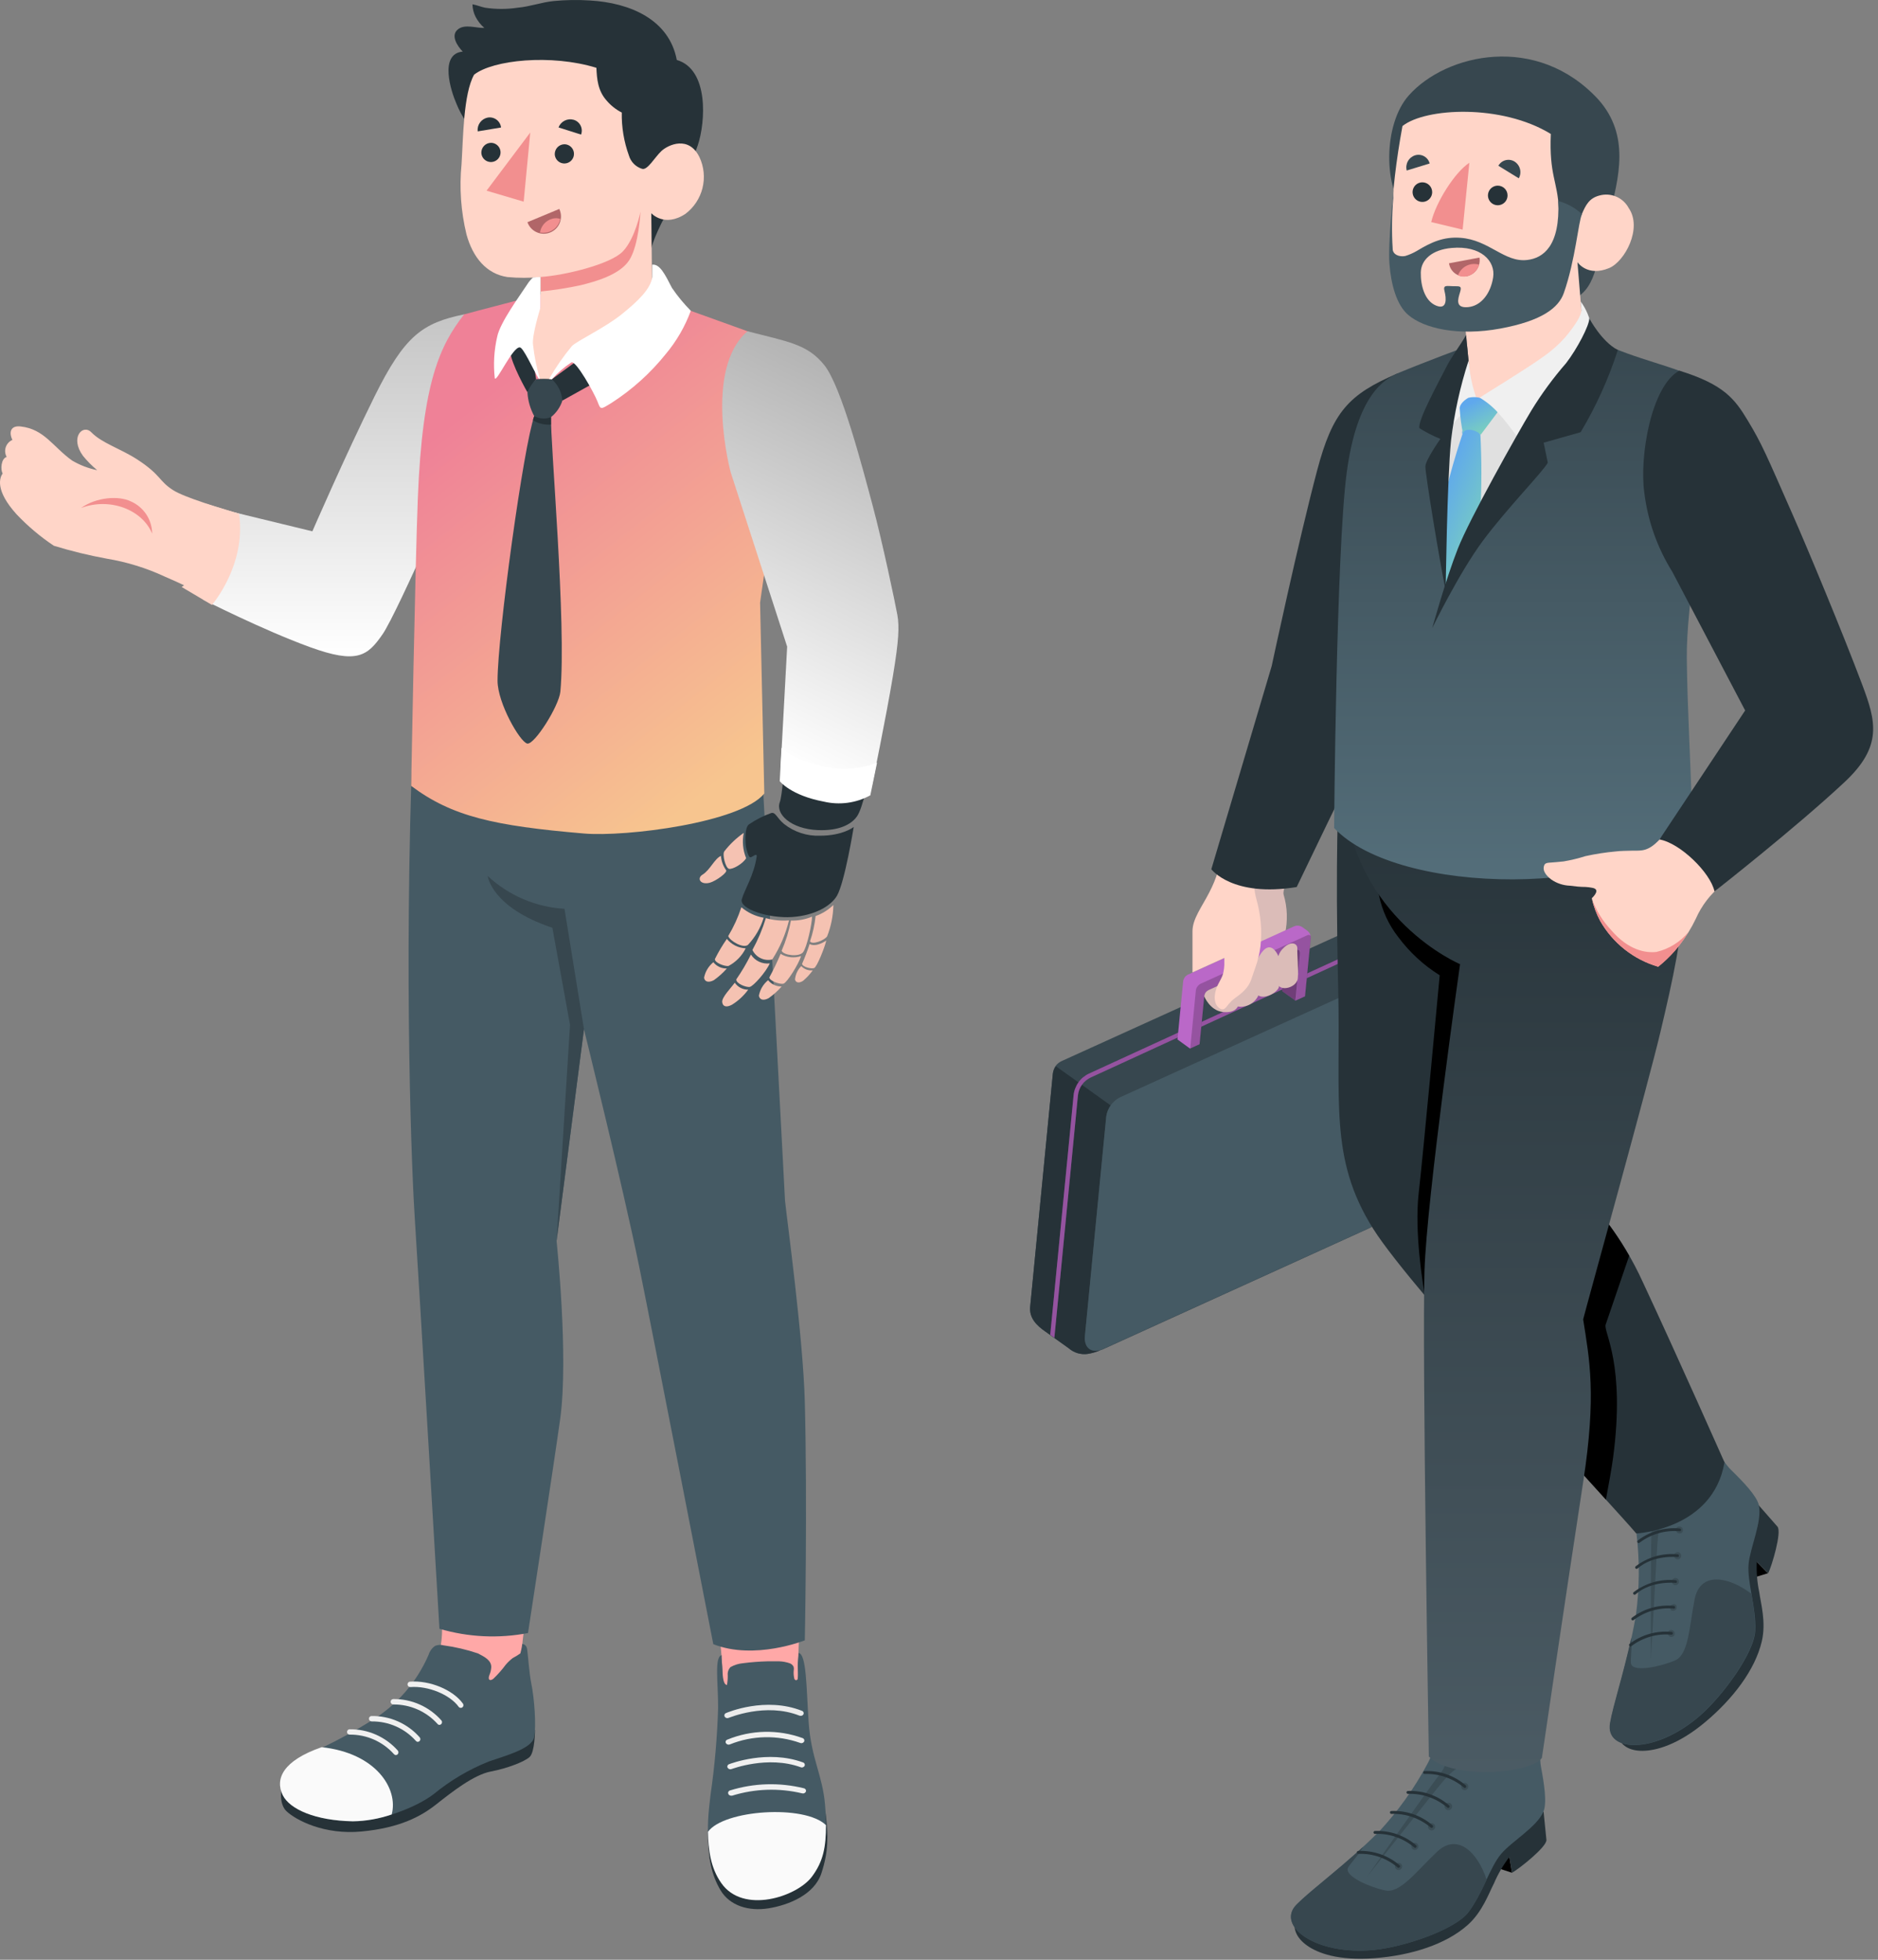 <svg width="299" height="312" viewBox="0 0 299 312" fill="none" xmlns="http://www.w3.org/2000/svg">
<rect x="0" y="0" width="299" height="312" fill="#808080" stroke="none"/>
<path d="M206.428 136.217C205.258 139.307 204.158 141.597 204.368 142.427C204.98 144.474 205.049 146.645 204.568 148.727C204.268 150.307 197.188 152.817 197.188 152.817L195.398 132.247L206.428 136.217Z" fill="#DBBCB8"/>
<path d="M167.628 170.917L164.018 208.017C163.838 209.817 165.018 211.017 166.478 212.017L170.158 214.647C170.565 215.004 171.043 215.268 171.56 215.424C172.078 215.579 172.623 215.621 173.158 215.547C173.907 215.428 174.637 215.209 175.328 214.897H175.408L175.638 214.797L217.758 195.647C219.269 194.961 220.572 193.888 221.538 192.539C222.503 191.189 223.096 189.609 223.258 187.957L226.548 154.167C226.565 153.746 226.484 153.327 226.31 152.944C226.137 152.56 225.876 152.222 225.548 151.957L219.258 147.467C218.904 147.24 218.501 147.1 218.082 147.058C217.663 147.017 217.24 147.074 216.848 147.227L169.048 168.917C168.648 169.093 168.303 169.372 168.048 169.727C167.813 170.084 167.669 170.492 167.628 170.917Z" fill="#37474F"/>
<path d="M167.628 170.917L164.018 208.017C163.838 209.817 165.018 211.017 166.478 212.017L170.158 214.647C170.565 215.004 171.043 215.268 171.56 215.424C172.078 215.579 172.623 215.621 173.158 215.547C173.907 215.428 174.637 215.209 175.328 214.897C173.698 215.477 172.558 214.547 172.738 212.707L176.138 177.757C176.22 177.119 176.465 176.513 176.848 175.997L168.108 169.747C167.855 170.092 167.69 170.494 167.628 170.917Z" fill="#263238"/>
<path d="M176.128 177.717C176.226 177.085 176.47 176.484 176.841 175.963C177.213 175.442 177.702 175.015 178.268 174.717L223.428 154.197C225.208 153.387 226.518 154.317 226.328 156.267L223.248 187.917C223.088 189.571 222.496 191.153 221.53 192.504C220.565 193.856 219.26 194.93 217.748 195.617L175.628 214.747C173.838 215.557 172.538 214.617 172.728 212.667L176.128 177.717Z" fill="#455A64"/>
<path d="M221.278 148.917L173.388 170.917C172.713 171.229 172.131 171.711 171.7 172.316C171.268 172.921 171.002 173.628 170.928 174.367L167.208 212.517L167.868 212.987L171.618 174.407C171.679 173.785 171.904 173.19 172.269 172.683C172.635 172.175 173.128 171.773 173.698 171.517L221.948 149.337L221.278 148.917Z" fill="#BA68C8"/>
<path opacity="0.2" d="M171.698 172.287C171.27 172.894 171.005 173.599 170.928 174.337L167.208 212.517L167.868 212.987L171.618 174.407C171.678 173.786 171.902 173.193 172.268 172.687L171.698 172.287Z" fill="black"/>
<path opacity="0.2" d="M172.268 172.687C172.632 172.176 173.125 171.772 173.698 171.517L221.948 149.337L221.298 148.867L173.388 170.917C172.713 171.229 172.13 171.711 171.698 172.317" fill="black"/>
<path d="M204.699 152.047L204.139 157.787L206.259 159.307L207.009 151.677C207.009 151.287 206.789 151.097 206.429 151.267L204.699 152.047Z" fill="#BA68C8"/>
<path opacity="0.4" d="M204.699 152.047L204.139 157.787L206.259 159.307L207.009 151.677C207.009 151.287 206.789 151.097 206.429 151.267L204.699 152.047Z" fill="black"/>
<path d="M188.378 156.187L187.468 165.487L189.468 166.937L190.988 166.237L191.738 158.607C191.768 158.395 191.85 158.193 191.975 158.019C192.1 157.845 192.266 157.704 192.458 157.607L204.008 152.357L206.418 151.267C206.778 151.097 207.028 151.267 206.998 151.677L206.248 159.307L207.778 158.617L208.688 149.317V149.197C208.676 149.003 208.624 148.814 208.535 148.642C208.445 148.469 208.32 148.318 208.168 148.197L207.308 147.577C207.126 147.462 206.921 147.392 206.707 147.371C206.493 147.35 206.278 147.38 206.078 147.457L189.078 155.187C188.893 155.29 188.733 155.433 188.612 155.606C188.491 155.78 188.411 155.978 188.378 156.187Z" fill="#BA68C8"/>
<path opacity="0.2" d="M190.398 157.637L189.498 166.937L191.018 166.237L191.768 158.607C191.798 158.395 191.88 158.193 192.005 158.019C192.131 157.845 192.296 157.704 192.488 157.607L204.038 152.357L206.448 151.267C206.808 151.097 207.058 151.267 207.028 151.677L206.278 159.307L207.808 158.617L208.718 149.317V149.197C208.718 148.887 208.448 148.757 208.128 148.897L191.128 156.627C190.938 156.729 190.773 156.873 190.646 157.048C190.52 157.223 190.435 157.425 190.398 157.637Z" fill="black"/>
<path d="M204.359 150.917C205.529 149.747 206.599 150.167 206.549 151.027C206.499 151.887 206.759 154.397 206.629 155.727C206.499 157.057 204.419 157.777 203.629 156.987C203.699 157.717 201.629 159.187 200.339 158.497C200.053 159.101 199.581 159.596 198.992 159.909C198.403 160.223 197.728 160.338 197.069 160.237C197.069 160.237 196.689 161.347 194.659 161.107C192.629 160.867 191.729 158.627 191.729 158.627C191.839 158.007 192.059 157.757 192.729 157.487L195.889 156.047L200.069 153.047C200.069 153.047 200.899 151.047 201.899 150.837C202.899 150.627 203.529 152.217 203.529 152.217C203.679 151.715 203.967 151.265 204.359 150.917Z" fill="#DBBCB8"/>
<path d="M201.088 135.067C200.088 138.067 199.088 139.917 200.088 143.357C200.746 145.738 200.947 148.222 200.678 150.677C200.538 151.821 200.266 152.945 199.868 154.027C199.698 154.517 199.518 155.027 199.358 155.507C199.214 156.02 198.995 156.509 198.708 156.957C198.34 157.478 197.895 157.94 197.388 158.327C196.968 158.667 196.508 158.957 196.108 159.327C195.795 159.64 195.504 159.974 195.238 160.327C194.958 160.657 194.658 160.817 194.238 160.567C194.055 160.458 193.896 160.313 193.769 160.141C193.642 159.97 193.55 159.775 193.498 159.567C193.428 159.31 193.391 159.044 193.388 158.777C193.411 158.349 193.488 157.926 193.618 157.517C193.888 156.517 194.618 155.747 194.788 154.747C194.865 154.385 194.912 154.017 194.928 153.647C194.928 153.547 194.928 153.027 194.928 152.517L189.858 154.817C189.858 154.817 189.858 150.237 189.858 148.257C189.858 146.277 191.358 144.377 192.538 142.067C193.718 139.757 194.208 138.227 195.408 132.237L201.088 135.067Z" fill="#FFD5C8"/>
<path d="M222.518 59.447C214.698 62.787 212.168 65.567 209.698 74.917C206.698 86.237 202.468 106.037 202.468 106.037L192.858 138.387C192.858 138.387 196.218 142.897 206.448 141.217C206.448 141.217 215.338 122.697 218.868 115.657C220.688 112.027 222.128 109.307 222.708 104.057C223.288 98.807 222.518 59.447 222.518 59.447Z" fill="#263238"/>
<path d="M281.467 250.467L276.087 252.107L275.277 248.237L279.687 248.647L281.467 250.467Z" fill="black"/>
<path d="M279.987 239.617C279.987 239.617 282.247 242.207 282.987 243.037C283.727 243.867 282.087 249.337 281.517 250.467L279.697 248.647C279.629 250.274 279.763 251.903 280.097 253.497C280.337 255.257 281.217 258.257 280.497 261.317C279.427 265.867 275.877 270.487 271.497 274.157C267.117 277.827 263.597 278.727 261.497 278.737C259.397 278.747 258.137 277.897 257.577 276.497C257.017 275.097 279.987 239.617 279.987 239.617Z" fill="#263238"/>
<path d="M260.697 239.737L259.427 238.197C258.567 238.817 260.227 241.197 260.547 244.127C261.071 248.494 261.034 252.91 260.437 257.267C259.057 265.037 256.977 270.857 256.367 274.337C255.567 278.997 263.517 279.337 270.637 273.157C274.167 270.107 279.297 263.207 279.457 259.597C279.617 255.987 278.137 251.727 278.397 249.007C278.657 246.287 280.587 242.247 280.027 239.617C279.717 238.177 277.547 235.907 275.637 234.047C273.877 232.337 272.397 228.637 271.497 229.707L272.147 230.987C272.347 232.167 271.577 234.917 268.987 237.707C267.697 239.107 263.327 242.657 260.697 239.737Z" fill="#455A64"/>
<path opacity="0.15" d="M266.618 239.627C265.108 240.627 263.218 241.307 261.618 240.487H261.558C262.059 240.967 262.443 241.556 262.68 242.208C262.918 242.86 263.002 243.557 262.928 244.247C262.798 246.827 262.838 264.247 262.838 264.247C262.838 264.247 263.698 249.167 263.838 246.317C264.118 242.087 264.598 241.247 266.568 239.617L266.618 239.627Z" fill="black"/>
<path d="M256.327 274.337C256.837 271.397 258.407 266.777 259.717 260.737C259.887 262.607 259.487 264.467 259.717 264.977C260.217 266.227 264.377 265.317 266.627 264.377C268.877 263.437 268.917 259.137 269.807 254.607C270.697 250.077 275.287 251.037 278.807 253.707C279.215 255.644 279.419 257.618 279.417 259.597C279.257 263.197 274.127 270.107 270.597 273.157C263.477 279.297 255.527 278.997 256.327 274.337Z" fill="#37474F"/>
<path opacity="0.15" d="M267.007 243.967C267.06 244.021 267.123 244.063 267.193 244.092C267.262 244.121 267.337 244.136 267.412 244.136C267.488 244.136 267.562 244.121 267.632 244.092C267.701 244.063 267.764 244.021 267.817 243.967C267.908 243.857 267.956 243.718 267.95 243.575C267.945 243.433 267.887 243.297 267.788 243.195C267.689 243.092 267.556 243.029 267.414 243.019C267.272 243.008 267.13 243.05 267.017 243.137C266.96 243.19 266.914 243.254 266.883 243.325C266.851 243.396 266.834 243.472 266.833 243.55C266.832 243.628 266.847 243.705 266.877 243.777C266.907 243.848 266.951 243.913 267.007 243.967Z" fill="black"/>
<path opacity="0.15" d="M266.697 248.087C266.806 248.193 266.951 248.252 267.102 248.252C267.254 248.252 267.399 248.193 267.507 248.087C267.561 248.034 267.603 247.971 267.632 247.902C267.661 247.832 267.676 247.758 267.676 247.682C267.676 247.607 267.661 247.532 267.632 247.463C267.603 247.393 267.561 247.33 267.507 247.277C267.399 247.169 267.251 247.107 267.097 247.107C266.943 247.107 266.796 247.169 266.687 247.277C266.585 247.388 266.529 247.534 266.531 247.684C266.533 247.835 266.593 247.979 266.697 248.087Z" fill="black"/>
<path opacity="0.15" d="M266.348 252.197C266.428 252.276 266.529 252.33 266.64 252.352C266.75 252.373 266.864 252.362 266.968 252.318C267.072 252.275 267.161 252.202 267.223 252.108C267.285 252.015 267.319 251.905 267.319 251.792C267.319 251.68 267.285 251.57 267.223 251.476C267.161 251.383 267.072 251.309 266.968 251.266C266.864 251.223 266.75 251.211 266.64 251.233C266.529 251.254 266.428 251.308 266.348 251.387C266.294 251.44 266.252 251.503 266.223 251.573C266.194 251.642 266.179 251.717 266.179 251.792C266.179 251.868 266.194 251.942 266.223 252.012C266.252 252.081 266.294 252.144 266.348 252.197Z" fill="black"/>
<path opacity="0.15" d="M266.018 256.317C266.127 256.408 266.267 256.456 266.409 256.45C266.552 256.445 266.688 256.387 266.79 256.288C266.893 256.189 266.956 256.056 266.966 255.914C266.977 255.771 266.935 255.63 266.848 255.517C266.738 255.426 266.598 255.379 266.456 255.384C266.313 255.389 266.178 255.447 266.075 255.546C265.972 255.645 265.91 255.778 265.899 255.921C265.888 256.063 265.931 256.204 266.018 256.317Z" fill="black"/>
<path opacity="0.15" d="M265.698 260.437C265.807 260.543 265.952 260.602 266.103 260.602C266.255 260.602 266.4 260.543 266.508 260.437C266.599 260.327 266.647 260.188 266.641 260.045C266.636 259.903 266.578 259.767 266.479 259.665C266.38 259.562 266.247 259.499 266.105 259.489C265.962 259.478 265.821 259.52 265.708 259.607C265.652 259.661 265.607 259.725 265.577 259.795C265.546 259.866 265.529 259.943 265.528 260.02C265.527 260.097 265.542 260.174 265.571 260.246C265.6 260.317 265.644 260.383 265.698 260.437Z" fill="black"/>
<path d="M267.568 243.737C267.611 243.702 267.64 243.652 267.648 243.597C267.654 243.537 267.636 243.476 267.599 243.428C267.562 243.379 267.508 243.347 267.448 243.337C265.047 243.101 262.647 243.792 260.738 245.267C260.716 245.288 260.699 245.313 260.687 245.34C260.675 245.368 260.669 245.397 260.669 245.427C260.669 245.457 260.675 245.487 260.687 245.514C260.699 245.542 260.716 245.567 260.738 245.587C260.759 245.609 260.783 245.626 260.811 245.638C260.838 245.65 260.868 245.656 260.898 245.656C260.928 245.656 260.958 245.65 260.985 245.638C261.013 245.626 261.037 245.609 261.058 245.587C262.877 244.217 265.14 243.572 267.408 243.777C267.436 243.783 267.465 243.782 267.493 243.776C267.52 243.769 267.546 243.756 267.568 243.737Z" fill="#263238"/>
<path d="M267.238 247.847C267.26 247.831 267.278 247.81 267.29 247.786C267.302 247.761 267.308 247.734 267.308 247.707C267.312 247.677 267.31 247.646 267.302 247.617C267.295 247.587 267.281 247.56 267.262 247.535C267.244 247.511 267.22 247.491 267.194 247.476C267.167 247.461 267.138 247.451 267.108 247.447C264.707 247.211 262.307 247.902 260.398 249.377C260.356 249.42 260.333 249.478 260.333 249.537C260.333 249.597 260.356 249.654 260.398 249.697C260.419 249.719 260.445 249.737 260.473 249.749C260.502 249.761 260.532 249.767 260.563 249.767C260.594 249.767 260.624 249.761 260.652 249.749C260.681 249.737 260.706 249.719 260.728 249.697C263.298 247.467 267.038 247.887 267.078 247.887C267.106 247.892 267.135 247.891 267.162 247.884C267.19 247.878 267.215 247.865 267.238 247.847Z" fill="#263238"/>
<path d="M266.917 251.977C266.939 251.958 266.956 251.935 266.968 251.909C266.98 251.884 266.987 251.856 266.987 251.827C266.992 251.798 266.99 251.767 266.982 251.738C266.974 251.709 266.96 251.682 266.941 251.659C266.923 251.636 266.899 251.616 266.873 251.602C266.846 251.588 266.817 251.58 266.787 251.577C264.388 251.336 261.986 252.023 260.077 253.497C260.036 253.54 260.013 253.597 260.013 253.657C260.013 253.717 260.036 253.774 260.077 253.817C260.122 253.859 260.181 253.883 260.242 253.883C260.304 253.883 260.363 253.859 260.407 253.817C262.977 251.577 266.717 251.997 266.757 251.997C266.811 252.01 266.868 252.003 266.917 251.977Z" fill="#263238"/>
<path d="M266.587 256.087C266.618 256.07 266.644 256.045 266.663 256.016C266.682 255.986 266.694 255.952 266.697 255.917C266.703 255.857 266.686 255.796 266.649 255.748C266.612 255.699 266.558 255.667 266.497 255.657C264.097 255.414 261.696 256.102 259.787 257.577C259.746 257.62 259.723 257.678 259.723 257.737C259.723 257.797 259.746 257.854 259.787 257.897C259.809 257.919 259.835 257.937 259.863 257.949C259.891 257.961 259.922 257.967 259.952 257.967C259.983 257.967 260.014 257.961 260.042 257.949C260.07 257.937 260.096 257.919 260.117 257.897C261.936 256.526 264.199 255.881 266.467 256.087C266.506 256.1 266.548 256.1 266.587 256.087Z" fill="#263238"/>
<path d="M266.258 260.207C266.3 260.167 266.328 260.114 266.338 260.057C266.344 259.998 266.326 259.938 266.289 259.892C266.251 259.845 266.197 259.815 266.138 259.807C263.738 259.564 261.336 260.252 259.428 261.727C259.386 261.772 259.362 261.831 259.362 261.892C259.362 261.954 259.386 262.013 259.428 262.057C259.471 262.099 259.528 262.122 259.588 262.122C259.648 262.122 259.705 262.099 259.748 262.057C261.564 260.682 263.83 260.036 266.098 260.247C266.154 260.252 266.21 260.238 266.258 260.207Z" fill="#263238"/>
<path d="M213.138 125.997C213.138 125.997 212.548 136.197 213.058 157.407C213.488 175.147 211.518 184.357 218.648 195.657C224.998 205.737 257.648 240.657 260.508 244.127C260.508 244.127 272.718 243.567 274.558 232.807C274.558 232.807 267.098 215.967 261.558 204.117C258.403 197.175 253.712 191.04 247.838 186.177L260.758 134.087L213.138 125.997Z" fill="url(#paint0_linear)"/>
<path d="M260.778 134.087L256.698 150.407L247.828 186.177C252.496 190.005 256.415 194.663 259.388 199.917C258.168 203.517 255.628 210.917 255.628 210.917C255.308 212.137 258.818 217.117 256.818 232.107C256.608 233.667 256.148 236.257 255.678 238.737C248.678 230.977 235.678 216.807 226.858 206.277C226.498 204.217 225.198 196.177 225.858 190.087C226.548 184.177 229.218 155.267 229.218 155.267C226.663 153.671 224.428 151.612 222.628 149.197C221.096 147.24 220.042 144.953 219.548 142.517C218.17 138.648 217.031 134.697 216.138 130.687L260.778 134.087Z" fill="black"/>
<path d="M240.728 298.147L235.378 296.397L236.948 292.757L240.308 295.627L240.728 298.147Z" fill="black"/>
<path d="M245.758 288.417C245.758 288.417 246.108 291.837 246.208 292.917C246.308 293.997 241.838 297.547 240.728 298.147L240.318 295.627C239.324 296.922 238.498 298.336 237.858 299.837C237.038 301.407 236.028 304.367 233.678 306.457C230.198 309.557 224.678 311.297 218.888 311.747C213.098 312.197 209.798 310.937 208.118 309.747C206.438 308.557 205.848 307.137 206.188 305.667C206.528 304.197 245.758 288.417 245.758 288.417Z" fill="#263238"/>
<path d="M229.878 277.387L229.728 275.387C228.668 275.387 228.668 278.287 227.228 280.877C225.146 284.751 222.578 288.343 219.588 291.567C213.988 297.127 208.928 300.687 206.438 303.187C203.088 306.537 209.438 311.357 218.778 310.427C223.418 309.967 231.588 307.267 233.778 304.427C235.968 301.587 237.228 297.227 238.998 295.147C240.768 293.067 244.678 290.887 245.738 288.407C246.318 287.047 245.848 283.957 245.348 281.327C244.898 278.917 245.818 275.037 244.458 275.397L244.258 276.817C243.748 277.897 241.538 279.707 237.808 280.497C235.968 280.917 230.388 281.317 229.878 277.387Z" fill="#455A64"/>
<path opacity="0.15" d="M234.818 280.737C233.018 280.657 231.068 280.147 230.248 278.567C230.386 279.246 230.368 279.947 230.195 280.618C230.022 281.288 229.698 281.91 229.248 282.437C227.658 284.437 217.658 298.767 217.658 298.767C217.658 298.767 227.028 286.927 228.828 284.697C231.488 281.397 232.358 280.987 234.908 280.787L234.818 280.737Z" fill="black"/>
<path d="M206.438 303.207C208.538 301.087 212.438 298.207 217.028 294.027C216.088 295.657 214.698 296.957 214.568 297.487C214.258 298.797 218.198 300.487 220.568 300.967C222.938 301.447 225.458 297.967 228.788 294.817C232.118 291.667 235.328 295.047 236.688 299.257C235.901 301.077 234.933 302.812 233.798 304.437C231.588 307.287 223.418 309.987 218.798 310.437C209.428 311.377 203.088 306.557 206.438 303.207Z" fill="#37474F"/>
<path opacity="0.15" d="M232.638 284.507C232.65 284.581 232.676 284.653 232.715 284.717C232.755 284.781 232.806 284.836 232.867 284.88C232.928 284.924 232.997 284.956 233.07 284.974C233.143 284.991 233.219 284.994 233.293 284.982C233.367 284.97 233.438 284.944 233.502 284.905C233.566 284.865 233.622 284.814 233.666 284.753C233.71 284.692 233.742 284.623 233.759 284.55C233.777 284.477 233.78 284.401 233.768 284.327C233.756 284.253 233.73 284.182 233.691 284.118C233.651 284.054 233.6 283.998 233.539 283.954C233.478 283.91 233.409 283.878 233.336 283.861C233.263 283.843 233.187 283.84 233.113 283.852C233.039 283.864 232.968 283.89 232.904 283.93C232.84 283.969 232.784 284.021 232.74 284.081C232.696 284.142 232.664 284.211 232.647 284.284C232.629 284.357 232.626 284.433 232.638 284.507Z" fill="black"/>
<path opacity="0.15" d="M229.998 287.687C230.022 287.838 230.106 287.973 230.229 288.063C230.353 288.153 230.507 288.19 230.658 288.167C230.739 288.163 230.818 288.141 230.89 288.104C230.962 288.067 231.026 288.016 231.077 287.952C231.128 287.889 231.165 287.816 231.186 287.738C231.207 287.66 231.211 287.578 231.198 287.498C231.186 287.418 231.156 287.341 231.112 287.273C231.068 287.205 231.01 287.147 230.943 287.102C230.875 287.058 230.798 287.029 230.718 287.016C230.638 287.003 230.556 287.007 230.478 287.027C230.327 287.052 230.192 287.135 230.102 287.259C230.012 287.382 229.975 287.536 229.998 287.687Z" fill="black"/>
<path opacity="0.15" d="M227.367 290.917C227.392 291.066 227.474 291.199 227.595 291.289C227.716 291.379 227.868 291.417 228.017 291.397C228.168 291.373 228.303 291.289 228.393 291.166C228.483 291.042 228.521 290.888 228.497 290.737C228.474 290.587 228.391 290.453 228.268 290.364C228.146 290.275 227.992 290.238 227.842 290.262C227.693 290.286 227.558 290.368 227.469 290.491C227.38 290.614 227.344 290.767 227.367 290.917Z" fill="black"/>
<path opacity="0.15" d="M224.698 294.037C224.715 294.149 224.765 294.252 224.841 294.336C224.916 294.419 225.015 294.477 225.125 294.504C225.234 294.531 225.349 294.526 225.455 294.487C225.561 294.449 225.653 294.38 225.72 294.29C225.787 294.199 225.825 294.091 225.831 293.978C225.836 293.866 225.808 293.754 225.75 293.658C225.692 293.561 225.607 293.484 225.505 293.436C225.403 293.388 225.289 293.371 225.178 293.387C225.104 293.398 225.032 293.424 224.968 293.462C224.904 293.501 224.847 293.552 224.803 293.612C224.758 293.673 224.726 293.742 224.708 293.814C224.69 293.887 224.687 293.963 224.698 294.037Z" fill="black"/>
<path opacity="0.15" d="M222.087 297.217C222.103 297.332 222.152 297.439 222.229 297.525C222.306 297.611 222.406 297.673 222.518 297.701C222.63 297.73 222.748 297.725 222.857 297.686C222.965 297.647 223.06 297.577 223.129 297.484C223.197 297.391 223.236 297.28 223.241 297.165C223.246 297.049 223.217 296.935 223.157 296.837C223.096 296.738 223.008 296.66 222.903 296.612C222.798 296.564 222.681 296.548 222.567 296.567C222.418 296.592 222.285 296.674 222.195 296.795C222.106 296.916 222.067 297.068 222.087 297.217Z" fill="black"/>
<path d="M233.228 284.647C233.284 284.641 233.337 284.616 233.378 284.577C233.418 284.532 233.44 284.473 233.44 284.412C233.44 284.351 233.418 284.293 233.378 284.247C231.554 282.67 229.197 281.851 226.788 281.957C226.728 281.967 226.674 281.999 226.637 282.048C226.6 282.096 226.582 282.157 226.588 282.217C226.596 282.276 226.626 282.331 226.673 282.368C226.719 282.405 226.779 282.423 226.838 282.417C229.115 282.341 231.339 283.115 233.078 284.587C233.098 284.607 233.121 284.622 233.147 284.632C233.173 284.643 233.2 284.648 233.228 284.647Z" fill="#263238"/>
<path d="M230.598 287.817C230.642 287.811 230.682 287.793 230.716 287.764C230.749 287.735 230.773 287.698 230.786 287.656C230.799 287.614 230.799 287.569 230.787 287.526C230.775 287.484 230.751 287.446 230.718 287.417C228.894 285.84 226.537 285.021 224.128 285.127C224.07 285.137 224.017 285.168 223.98 285.214C223.943 285.26 223.925 285.318 223.928 285.377C223.936 285.439 223.967 285.496 224.016 285.535C224.064 285.574 224.126 285.593 224.188 285.587C226.462 285.51 228.684 286.284 230.418 287.757C230.442 287.779 230.471 287.796 230.502 287.807C230.533 287.817 230.566 287.821 230.598 287.817Z" fill="#263238"/>
<path d="M227.958 291.007C227.986 291.004 228.012 290.996 228.036 290.982C228.061 290.968 228.082 290.95 228.098 290.927C228.12 290.907 228.137 290.882 228.149 290.854C228.161 290.827 228.167 290.797 228.167 290.767C228.167 290.737 228.161 290.708 228.149 290.68C228.137 290.653 228.12 290.628 228.098 290.607C226.273 289.026 223.91 288.206 221.498 288.317C221.468 288.32 221.439 288.328 221.413 288.342C221.386 288.356 221.363 288.376 221.344 288.399C221.325 288.423 221.312 288.449 221.304 288.478C221.296 288.507 221.294 288.538 221.298 288.567C221.301 288.597 221.309 288.627 221.323 288.654C221.337 288.681 221.356 288.705 221.379 288.724C221.403 288.744 221.429 288.759 221.458 288.768C221.487 288.777 221.518 288.78 221.548 288.777C223.826 288.698 226.051 289.472 227.788 290.947C227.835 290.988 227.896 291.009 227.958 291.007Z" fill="#263238"/>
<path d="M225.328 294.187C225.381 294.174 225.43 294.147 225.468 294.107C225.51 294.063 225.534 294.004 225.534 293.942C225.534 293.881 225.51 293.822 225.468 293.777C223.642 292.205 221.285 291.389 218.878 291.497C218.819 291.505 218.764 291.535 218.727 291.582C218.69 291.628 218.672 291.688 218.678 291.747C218.68 291.777 218.689 291.807 218.703 291.834C218.717 291.861 218.736 291.885 218.759 291.904C218.782 291.924 218.809 291.939 218.838 291.948C218.867 291.957 218.898 291.96 218.928 291.957C221.207 291.868 223.436 292.643 225.168 294.127C225.214 294.162 225.27 294.183 225.328 294.187Z" fill="#263238"/>
<path d="M222.697 297.357C222.751 297.353 222.801 297.328 222.837 297.287C222.88 297.243 222.903 297.184 222.903 297.122C222.903 297.061 222.88 297.002 222.837 296.957C221.009 295.383 218.648 294.568 216.237 294.677C216.207 294.68 216.178 294.688 216.151 294.702C216.124 294.716 216.1 294.735 216.08 294.758C216.061 294.782 216.046 294.809 216.037 294.838C216.028 294.867 216.025 294.897 216.027 294.927C216.035 294.989 216.066 295.046 216.115 295.085C216.163 295.124 216.225 295.143 216.287 295.137C218.566 295.053 220.793 295.828 222.527 297.307C222.576 297.345 222.636 297.363 222.697 297.357Z" fill="#263238"/>
<path d="M267.788 121.657C268.098 129.747 268.218 135.317 268.128 141.207C268.008 148.547 266.338 155.927 264.368 164.267C262.398 172.607 252.808 207.097 252.058 210.047C253.058 216.417 254.208 222.047 252.058 235.957C248.978 256.027 245.488 279.867 245.488 279.867C243.648 282.417 231.118 283.337 227.488 279.647C227.488 279.647 226.408 215.427 226.798 202.307C227.138 190.897 232.458 153.497 232.458 153.497C232.458 153.497 215.398 146.317 213.928 126.237L267.788 121.657Z" fill="url(#paint1_linear)"/>
<path d="M251.698 52.287C249.348 51.617 243.698 51.617 233.298 55.237C233.298 55.237 227.068 57.537 222.478 59.447C220.568 60.327 216.078 62.677 214.408 75.267C212.738 87.857 212.408 131.817 212.408 131.817C222.688 142.767 259.068 142.817 269.478 131.417C269.138 120.807 268.648 112.657 268.558 104.857C268.458 96.137 271.258 82.207 271.898 70.737C272.228 64.957 271.158 60.417 267.298 59.007C262.758 57.327 255.068 55.607 251.698 52.287Z" fill="url(#paint2_linear)"/>
<path d="M232.918 58.167C231.666 61.448 230.881 64.888 230.588 68.387C229.928 74.797 230.528 92.227 230.528 92.227L253.238 54.077L252.438 51.887L232.918 58.167Z" fill="#E0E0E0"/>
<path d="M254.489 15.857C259.489 21.497 257.859 28.117 256.069 34.777C253.969 42.357 254.269 46.077 249.919 47.977C250.919 24.177 242.919 52.067 223.789 33.567C220.339 30.217 220.119 19.867 224.309 15.177C230.219 8.537 244.699 5.217 254.489 15.857Z" fill="#37474F"/>
<path d="M256.199 42.677C252.719 44.127 251.149 41.737 251.149 41.737L251.849 50.327C251.849 50.327 248.699 56.787 244.129 59.327C240.699 61.207 236.989 62.237 235.059 64.587C234.548 62.697 234.173 60.772 233.939 58.827L233.339 52.507C231.928 52.492 230.519 52.396 229.119 52.217C225.809 51.747 223.699 49.157 222.659 45.597C220.989 39.877 221.239 31.247 223.289 20.067C226.949 17.147 239.079 16.527 246.909 21.327C246.629 27.907 247.989 28.837 248.179 33.247C248.643 33.955 249.254 34.555 249.969 35.007C250.659 35.587 251.439 35.077 251.829 34.137C252.489 32.567 253.059 31.557 254.609 31.137C255.504 30.88 256.461 30.938 257.319 31.302C258.176 31.666 258.883 32.314 259.319 33.137C261.519 36.327 258.699 41.627 256.199 42.677Z" fill="#FFD5C8"/>
<path d="M238.559 26.387L241.809 28.387C242.059 27.94 242.128 27.413 242.002 26.916C241.875 26.42 241.563 25.99 241.129 25.717C240.917 25.587 240.682 25.502 240.436 25.465C240.191 25.428 239.941 25.442 239.701 25.504C239.461 25.567 239.236 25.677 239.039 25.829C238.843 25.981 238.68 26.171 238.559 26.387Z" fill="#37474F"/>
<path d="M223.968 27.147L227.618 26.027C227.558 25.786 227.448 25.559 227.297 25.362C227.145 25.164 226.955 24.999 226.738 24.878C226.521 24.756 226.281 24.68 226.034 24.654C225.786 24.628 225.536 24.653 225.298 24.727C224.808 24.882 224.396 25.22 224.149 25.671C223.901 26.122 223.836 26.65 223.968 27.147Z" fill="#37474F"/>
<path d="M240.019 31.147C240.013 31.456 239.915 31.756 239.739 32.01C239.562 32.263 239.314 32.458 239.026 32.57C238.738 32.682 238.423 32.707 238.122 32.64C237.82 32.573 237.545 32.418 237.332 32.195C237.118 31.971 236.976 31.69 236.923 31.386C236.87 31.081 236.908 30.768 237.033 30.485C237.158 30.203 237.364 29.964 237.625 29.799C237.886 29.633 238.19 29.549 238.499 29.557C238.704 29.561 238.905 29.605 239.092 29.688C239.28 29.77 239.449 29.888 239.59 30.036C239.731 30.184 239.842 30.358 239.916 30.549C239.989 30.739 240.024 30.943 240.019 31.147Z" fill="#263238"/>
<path d="M228.019 30.617C228.013 30.926 227.916 31.226 227.739 31.479C227.563 31.732 227.316 31.927 227.028 32.039C226.741 32.152 226.427 32.177 226.126 32.111C225.824 32.045 225.549 31.891 225.335 31.669C225.121 31.446 224.978 31.166 224.924 30.862C224.869 30.558 224.906 30.245 225.03 29.962C225.153 29.68 225.358 29.44 225.618 29.274C225.877 29.107 226.181 29.021 226.489 29.027C226.694 29.031 226.896 29.075 227.084 29.157C227.272 29.239 227.441 29.358 227.584 29.505C227.726 29.653 227.837 29.827 227.912 30.018C227.987 30.209 228.023 30.412 228.019 30.617Z" fill="#263238"/>
<path d="M233.939 25.917L232.869 36.557L227.869 35.357C228.609 32.167 231.699 27.337 233.939 25.917Z" fill="#F28F8F"/>
<path d="M248.089 31.997C248.429 39.177 245.689 41.087 243.169 41.387C239.499 41.827 237.099 38.177 232.499 37.857C229.869 37.677 227.969 38.497 225.559 39.957C224.982 40.294 224.368 40.562 223.729 40.757C222.799 40.937 221.729 40.547 221.729 39.597C221.566 36.908 221.6 34.211 221.829 31.527L221.889 30.087C221.889 30.087 220.959 38.577 221.209 41.927C221.459 45.277 222.349 48.557 224.209 50.137C226.729 52.307 232.209 53.537 238.869 52.307C245.529 51.077 248.159 48.987 248.979 46.647C250.829 41.387 251.289 35.297 251.869 34.097C250.802 33.095 249.503 32.373 248.089 31.997Z" fill="#455A64"/>
<path d="M231.109 39.477C227.989 39.757 226.249 41.357 226.209 43.377C226.169 45.397 226.799 47.887 228.629 48.647C230.459 49.407 230.269 47.427 229.989 46.367C229.709 45.307 230.349 45.547 231.369 45.567C232.389 45.587 232.789 45.447 232.459 46.517C232.129 47.587 231.629 49.087 233.729 48.897C235.829 48.707 237.339 46.697 237.729 44.147C238.119 41.597 235.819 39.047 231.109 39.477Z" fill="#FFD5C8"/>
<path d="M235.548 41.007L230.698 41.917C230.745 42.242 230.857 42.555 231.028 42.836C231.199 43.116 231.425 43.36 231.692 43.551C231.959 43.743 232.262 43.878 232.583 43.95C232.903 44.021 233.235 44.027 233.558 43.967C234.206 43.823 234.774 43.435 235.144 42.884C235.514 42.334 235.659 41.662 235.548 41.007Z" fill="#B16668"/>
<path d="M235.129 42.057C234.498 41.958 233.853 42.083 233.305 42.41C232.757 42.736 232.341 43.245 232.129 43.847C232.56 44.033 233.038 44.085 233.499 43.997C233.971 43.905 234.409 43.683 234.762 43.356C235.115 43.03 235.37 42.611 235.499 42.147C235.38 42.102 235.255 42.072 235.129 42.057Z" fill="#F28F8F"/>
<path d="M235.698 69.207C235.905 73.275 235.905 77.35 235.698 81.417C235.508 83.177 230.138 94.037 230.138 94.037C230.138 94.037 229.778 84.037 229.838 80.947C229.898 77.857 232.838 69.117 232.838 69.117C232.838 69.117 232.478 68.117 233.838 68.117C234.22 68.102 234.598 68.197 234.927 68.39C235.257 68.583 235.524 68.867 235.698 69.207Z" fill="url(#paint3_linear)"/>
<path d="M235.019 63.257C234.445 61.611 234.069 59.902 233.899 58.167L233.809 57.427C232.809 58.797 230.549 64.217 231.389 67.427L235.019 63.257Z" fill="#F0F0F0"/>
<path d="M236.698 63.757C235.818 63.249 234.778 63.096 233.788 63.327C233.788 63.327 232.468 64.027 232.398 64.977C232.477 66.369 232.66 67.753 232.948 69.117C232.948 68.047 234.948 68.317 235.748 69.207L238.748 65.207C238.624 64.768 238.352 64.384 237.979 64.12C237.606 63.857 237.154 63.728 236.698 63.757Z" fill="url(#paint4_linear)"/>
<path d="M253.378 52.077C253.132 50.603 252.546 49.206 251.668 47.997L251.788 49.447C251.678 50.287 250.998 51.537 249.188 53.717C248.18 54.843 247.046 55.85 245.808 56.717C243.268 58.587 235.958 63.027 235.588 63.307C236.877 64.079 238.021 65.071 238.968 66.237C239.968 67.307 242.258 70.487 242.258 70.487C242.258 70.487 254.048 56.327 253.378 52.077Z" fill="#F0F0F0"/>
<path d="M253.038 50.687C253.038 51.827 251.098 55.537 249.348 57.807C247.3 60.16 245.45 62.679 243.818 65.337C241.418 69.337 234.018 82.507 232.108 87.337C230.198 92.167 228.028 99.997 228.028 99.997C228.028 99.997 232.278 91.227 236.098 86.087C239.918 80.947 245.568 75.197 246.428 73.667L245.768 70.477L251.658 68.807C254.118 64.684 256.104 60.296 257.578 55.727C254.948 54.347 253.038 50.687 253.038 50.687Z" fill="#263238"/>
<path d="M233.418 53.347C232.348 55.207 231.028 56.867 230.168 58.627C229.168 60.627 225.648 67.007 225.988 68.167C227.048 68.835 228.166 69.407 229.328 69.877C229.328 69.877 226.978 73.197 226.938 74.247C226.898 75.297 229.128 88.927 230.168 94.037C230.168 94.037 230.388 76.467 231.018 70.157C231.532 65.833 232.466 61.57 233.808 57.427L233.418 53.347Z" fill="#263238"/>
<path d="M245.849 137.777C245.979 137.407 246.349 137.367 246.699 137.337C247.459 137.277 248.199 137.227 248.959 137.137C250.133 136.937 251.292 136.656 252.429 136.297C254.001 135.951 255.595 135.704 257.199 135.557C257.979 135.457 259.119 135.447 259.889 135.427C261.399 135.427 262.409 135.567 264.209 133.667C265.542 132.142 266.762 130.521 267.859 128.817C272.029 129.207 277.419 133.587 277.279 138.307L274.089 140.917C272.318 142.345 270.916 144.176 269.999 146.257C268.592 149.216 266.542 151.822 263.999 153.887C260.095 152.748 256.786 150.138 254.769 146.607C254.163 145.473 253.712 144.262 253.429 143.007C253.839 142.607 254.779 141.587 253.539 141.347C253.182 141.275 252.821 141.229 252.459 141.207C251.619 141.207 250.789 141.117 249.959 141.007C248.883 140.97 247.841 140.623 246.959 140.007C246.309 139.487 245.509 138.717 245.849 137.777Z" fill="#FFD5C8"/>
<path d="M264.008 153.917C260.104 152.778 256.795 150.168 254.778 146.637C254.201 145.555 253.767 144.402 253.488 143.207C254.166 145.025 255.204 146.689 256.538 148.097C259.268 151.287 262.028 151.757 263.738 151.547C265.731 151.075 267.514 149.966 268.818 148.387C267.572 150.513 265.94 152.388 264.008 153.917Z" fill="#F28F8F"/>
<path d="M267.369 59.007C274.539 61.237 276.209 63.547 278.259 66.937C280.509 70.657 281.209 72.377 285.389 81.877C287.669 87.037 293.389 100.757 296.489 109.007C298.659 114.787 299.819 118.797 293.629 124.557C285.749 131.917 272.969 141.917 272.969 141.917C272.329 138.917 267.459 134.197 264.209 133.647L277.849 113.107L266.249 91.027C263.869 87.218 262.35 82.935 261.799 78.477C260.979 72.667 262.899 61.437 267.369 59.007Z" fill="#263238"/>
<path d="M70.374 258.516C70.214 254.516 67.944 214.516 67.944 214.516L87.794 228.816C84.624 251.946 83.294 259.016 83.074 262.866C83.14 263.195 83.164 263.531 83.144 263.866C82.944 268.436 77.414 270.716 73.054 273.626C69.333 276.188 65.402 278.433 61.304 280.336C58.174 281.696 51.914 281.616 51.214 279.706C56.514 276.136 62.654 272.256 66.924 268.126C68.964 266.126 70.574 263.336 70.374 258.516Z" fill="#FFA8A7"/>
<path d="M45.034 284.346C44.784 284.346 44.304 287.096 45.604 288.346C47.104 289.756 51.604 292.156 57.604 291.576C63.604 290.996 66.964 289.226 69.444 287.266C71.924 285.306 75.444 282.536 78.154 282.026C80.704 281.546 83.484 280.486 84.324 279.716C85.164 278.946 85.184 275.416 85.184 275.416L45.034 284.346Z" fill="#263238"/>
<path d="M83.144 261.726C83.144 261.726 83.804 261.726 83.924 262.546C84.074 263.546 84.254 266.376 84.584 267.986C85.054 270.226 85.424 274.816 85.024 276.616C84.624 278.416 80.464 279.516 77.794 280.446C74.636 281.713 71.692 283.456 69.064 285.616C66.144 287.876 60.064 290.046 56.194 289.956C50.194 289.836 46.404 288.046 45.294 285.816C43.924 283.066 44.444 281.156 51.444 278.166C54.118 276.871 56.721 275.436 59.244 273.866C63.241 271.393 66.383 267.752 68.244 263.436C68.42 262.856 68.791 262.354 69.294 262.016C69.721 261.847 70.191 261.823 70.634 261.946C72.49 262.198 74.318 262.627 76.094 263.226C76.994 263.706 78.284 264.276 78.214 265.476C78.179 265.892 78.078 266.301 77.914 266.686C77.824 266.926 77.744 267.256 77.914 267.406C78.084 267.556 78.384 267.406 78.564 267.246C79.272 266.57 79.921 265.834 80.504 265.046C80.84 264.646 81.219 264.284 81.634 263.966C82.054 263.749 82.459 263.501 82.844 263.226C82.844 263.226 83.104 262.286 83.144 261.726Z" fill="#455A64"/>
<path d="M51.214 278.156C59.844 279.076 63.464 284.756 62.364 288.866C60.368 289.555 58.275 289.923 56.164 289.956C50.164 289.836 46.164 288.046 45.024 285.816C43.754 283.216 45.014 280.306 51.214 278.156Z" fill="#FAFAFA"/>
<path d="M62.994 279.416C63.094 279.415 63.192 279.384 63.274 279.326C63.362 279.253 63.42 279.15 63.434 279.037C63.449 278.923 63.421 278.809 63.354 278.716C62.391 277.624 61.203 276.755 59.873 276.166C58.542 275.577 57.099 275.284 55.644 275.306C55.588 275.309 55.533 275.324 55.483 275.35C55.433 275.375 55.388 275.41 55.352 275.453C55.315 275.496 55.288 275.546 55.271 275.6C55.254 275.653 55.248 275.71 55.254 275.766C55.256 275.821 55.27 275.876 55.294 275.926C55.319 275.976 55.353 276.021 55.395 276.058C55.437 276.094 55.486 276.122 55.539 276.138C55.593 276.155 55.648 276.161 55.704 276.156C57.023 276.145 58.329 276.416 59.536 276.948C60.743 277.481 61.823 278.264 62.704 279.246C62.776 279.337 62.879 279.398 62.994 279.416Z" fill="#F0F0F0"/>
<path d="M66.494 277.306C66.591 277.305 66.686 277.273 66.764 277.216C66.852 277.145 66.909 277.043 66.924 276.932C66.939 276.82 66.91 276.707 66.844 276.616C65.886 275.518 64.699 274.644 63.367 274.053C62.036 273.462 60.591 273.17 59.134 273.196C59.078 273.199 59.023 273.214 58.973 273.24C58.923 273.265 58.878 273.3 58.842 273.343C58.806 273.386 58.778 273.436 58.761 273.49C58.745 273.543 58.739 273.6 58.744 273.656C58.752 273.768 58.803 273.873 58.888 273.948C58.972 274.022 59.082 274.061 59.194 274.056C60.513 274.042 61.819 274.309 63.027 274.84C64.234 275.371 65.314 276.154 66.194 277.136C66.23 277.183 66.275 277.223 66.326 277.252C66.378 277.281 66.435 277.3 66.494 277.306Z" fill="#F0F0F0"/>
<path d="M69.933 274.606C70.035 274.61 70.134 274.578 70.213 274.516C70.301 274.445 70.358 274.343 70.373 274.232C70.388 274.12 70.359 274.007 70.293 273.916C69.332 272.822 68.145 271.949 66.814 271.359C65.483 270.768 64.04 270.474 62.584 270.496C62.471 270.506 62.367 270.56 62.294 270.646C62.221 270.732 62.185 270.843 62.194 270.956C62.196 271.012 62.21 271.067 62.234 271.117C62.258 271.168 62.292 271.213 62.334 271.251C62.376 271.288 62.425 271.317 62.478 271.335C62.531 271.353 62.588 271.36 62.644 271.356C63.961 271.347 65.266 271.617 66.472 272.148C67.679 272.679 68.759 273.458 69.644 274.436C69.677 274.483 69.72 274.523 69.77 274.553C69.82 274.582 69.876 274.6 69.933 274.606Z" fill="#F0F0F0"/>
<path d="M73.344 271.896C73.441 271.904 73.537 271.875 73.614 271.816C73.705 271.748 73.766 271.647 73.783 271.534C73.799 271.422 73.771 271.307 73.704 271.216C72.124 269.026 68.434 267.486 65.274 267.726C65.218 267.729 65.163 267.744 65.113 267.77C65.062 267.795 65.018 267.83 64.981 267.873C64.945 267.916 64.918 267.966 64.901 268.02C64.884 268.073 64.878 268.13 64.884 268.186C64.892 268.298 64.943 268.403 65.027 268.478C65.111 268.552 65.221 268.591 65.334 268.586C68.174 268.366 71.624 269.786 73.024 271.726C73.06 271.777 73.108 271.819 73.163 271.849C73.219 271.879 73.281 271.895 73.344 271.896Z" fill="#F0F0F0"/>
<path d="M108.054 226.726L127.524 223.876C127.804 236.566 127.524 252.746 127.084 264.446C127.004 266.686 127.974 281.836 127.234 286.446C126.124 293.446 116.774 292.766 116.084 288.636C115.394 284.506 115.084 266.936 114.964 265.116C114.684 257.486 111.594 244.586 108.824 230.966C108.684 230.316 108.214 227.386 108.054 226.726Z" fill="#FFA8A7"/>
<path d="M112.714 291.646C112.714 295.716 113.244 298.446 114.714 300.926C116.184 303.406 119.214 304.316 122.374 303.806C125.534 303.296 129.664 301.656 130.784 298.206C131.904 294.756 131.894 292.346 131.434 288.546L112.714 291.646Z" fill="#263238"/>
<path d="M127.134 263.156C128.414 263.316 128.374 268.616 128.744 274.156C129.154 280.046 130.974 282.576 131.364 287.416C131.814 292.936 131.364 295.366 128.924 298.546C126.484 301.726 118.614 304.546 115.124 299.546C112.294 295.546 112.444 291.206 113.124 285.756C113.793 281.149 114.197 276.508 114.334 271.856C114.334 267.736 113.724 263.856 114.874 263.506C114.874 264.116 114.954 264.876 115.004 265.506C115.054 266.136 115.004 268.196 115.744 268.256C115.834 267.744 115.875 267.225 115.864 266.706C115.84 266.47 115.867 266.232 115.943 266.008C116.019 265.783 116.142 265.578 116.304 265.406C116.92 265.06 117.601 264.849 118.304 264.786C119.585 264.621 120.873 264.521 122.164 264.486C122.804 264.486 123.454 264.486 124.094 264.486C124.642 264.509 125.184 264.61 125.704 264.786C125.85 264.834 125.984 264.912 126.098 265.016C126.211 265.119 126.302 265.245 126.364 265.386C126.404 265.594 126.404 265.808 126.364 266.016C126.336 266.394 126.363 266.775 126.444 267.146C126.444 267.316 126.594 267.516 126.784 267.486C126.974 267.456 127.004 267.306 127.014 267.166C127.064 266.506 127.014 266.026 127.014 265.256C127.014 264.896 127.014 264.556 127.064 264.206C127.114 263.856 127.134 263.506 127.134 263.156Z" fill="#455A64"/>
<path d="M131.504 290.566C131.504 293.976 131.124 296.296 129.254 298.786C126.854 301.976 118.314 304.786 114.834 299.786C113.104 297.316 112.784 294.496 112.714 291.636C115.214 288.116 128.124 287.246 131.504 290.566Z" fill="#FAFAFA"/>
<path d="M116.403 285.876H116.563C120.179 284.752 124.031 284.624 127.713 285.506C127.832 285.54 127.958 285.529 128.069 285.475C128.179 285.422 128.266 285.329 128.313 285.216C128.328 285.16 128.331 285.101 128.322 285.044C128.313 284.987 128.293 284.932 128.262 284.884C128.231 284.835 128.19 284.793 128.142 284.761C128.094 284.728 128.04 284.706 127.983 284.696C124.102 283.735 120.031 283.856 116.213 285.046C116.158 285.062 116.108 285.09 116.064 285.128C116.021 285.165 115.986 285.211 115.961 285.263C115.937 285.315 115.923 285.371 115.922 285.428C115.921 285.486 115.931 285.543 115.953 285.596C115.993 285.681 116.056 285.754 116.136 285.803C116.216 285.853 116.309 285.878 116.403 285.876Z" fill="#F0F0F0"/>
<path d="M127.674 281.386C127.762 281.382 127.847 281.357 127.922 281.311C127.998 281.266 128.06 281.202 128.104 281.126C128.126 281.072 128.136 281.014 128.134 280.957C128.132 280.899 128.118 280.842 128.092 280.79C128.067 280.738 128.031 280.692 127.986 280.655C127.942 280.618 127.89 280.591 127.834 280.576C122.194 278.516 116.324 280.776 116.074 280.866C116.019 280.884 115.97 280.914 115.928 280.953C115.886 280.992 115.853 281.04 115.831 281.093C115.809 281.146 115.799 281.203 115.801 281.261C115.803 281.318 115.818 281.374 115.844 281.426C115.907 281.53 116.004 281.609 116.12 281.647C116.236 281.686 116.361 281.682 116.474 281.636C116.524 281.636 122.224 279.436 127.474 281.346C127.537 281.373 127.605 281.387 127.674 281.386Z" fill="#F0F0F0"/>
<path d="M127.603 277.516C127.689 277.513 127.772 277.489 127.846 277.445C127.92 277.402 127.981 277.34 128.023 277.266C128.047 277.213 128.06 277.156 128.06 277.098C128.06 277.04 128.048 276.982 128.024 276.929C128.001 276.877 127.966 276.829 127.923 276.791C127.88 276.752 127.829 276.723 127.773 276.706C123.881 275.292 119.601 275.384 115.773 276.966C115.72 276.985 115.672 277.016 115.632 277.057C115.593 277.098 115.563 277.147 115.545 277.2C115.526 277.254 115.52 277.311 115.527 277.367C115.534 277.424 115.553 277.478 115.583 277.526C115.649 277.629 115.751 277.704 115.869 277.737C115.987 277.771 116.113 277.759 116.223 277.706C119.794 276.271 123.766 276.189 127.393 277.476C127.46 277.503 127.531 277.517 127.603 277.516Z" fill="#F0F0F0"/>
<path d="M127.494 273.166C127.579 273.167 127.663 273.146 127.737 273.104C127.811 273.062 127.872 273 127.914 272.926C127.94 272.874 127.954 272.817 127.955 272.759C127.957 272.701 127.946 272.643 127.923 272.59C127.9 272.537 127.866 272.489 127.823 272.45C127.78 272.412 127.729 272.383 127.674 272.366C121.864 270.066 115.844 272.616 115.584 272.726C115.531 272.747 115.483 272.779 115.443 272.82C115.403 272.861 115.372 272.91 115.352 272.964C115.333 273.018 115.324 273.075 115.328 273.132C115.332 273.189 115.347 273.245 115.374 273.296C115.438 273.401 115.539 273.478 115.657 273.513C115.775 273.548 115.902 273.538 116.014 273.486C116.074 273.486 121.894 270.996 127.284 273.136C127.352 273.155 127.423 273.166 127.494 273.166Z" fill="#EBEBEB"/>
<path d="M121.294 121.906C122.624 146.296 124.984 191.146 124.984 191.146C125.274 193.986 127.864 212.916 128.134 223.146C128.564 239.586 128.134 261.146 128.134 261.146C128.134 261.146 120.134 264.356 113.564 261.756C113.564 261.756 103.944 212.346 101.764 201.636C99.164 188.876 92.974 163.866 92.974 163.866L88.614 197.566C88.614 197.566 90.554 215.936 89.194 225.856C88.264 232.606 84.064 259.986 84.064 259.986C79.377 260.886 74.543 260.653 69.964 259.306C69.964 259.306 66.484 200.456 66.054 194.236C65.624 188.016 64.214 156.046 65.754 116.746L121.294 121.906Z" fill="#455A64"/>
<path d="M92.974 163.836L89.874 144.686C85.312 144.419 80.987 142.569 77.644 139.456C77.644 139.456 78.214 144.456 87.944 147.706L90.754 163.146L88.614 197.536L92.974 163.836Z" fill="#37474F"/>
<path d="M73.904 50.516C66.904 51.336 63.224 56.436 59.304 64.416C56.214 70.756 50.074 85.046 50.074 85.046C50.074 85.046 30.984 80.236 27.584 78.046C25.254 76.576 25.684 75.636 21.834 73.136C19.114 71.386 16.234 70.556 14.544 68.826C13.194 67.446 11.064 69.636 13.214 72.576C13.891 73.408 14.648 74.171 15.474 74.856C14.064 74.568 12.712 74.048 11.474 73.316C8.414 71.126 7.064 68.316 3.294 67.896C1.694 67.706 1.384 68.806 1.974 70.036C1.727 70.144 1.506 70.302 1.324 70.501C1.143 70.699 1.004 70.934 0.919 71.189C0.833 71.444 0.802 71.715 0.827 71.983C0.852 72.251 0.932 72.511 1.064 72.746C0.144 73.006 0.064 74.836 0.424 75.366C-0.046 76.046 -0.836 78.036 2.644 81.886C4.428 83.769 6.417 85.446 8.574 86.886C11.348 87.736 14.169 88.424 17.024 88.946C20.201 89.473 23.293 90.428 26.214 91.786C30.424 93.546 41.084 99.046 50.524 102.556C58.374 105.476 60.594 100.986 64.314 94.006C66.774 89.386 72.524 74.116 72.524 74.116C75.504 64.966 76.644 56.156 73.904 50.516Z" fill="#FFD5C8"/>
<path d="M12.914 80.866C17.564 79.136 22.684 81.186 24.224 84.956C24.215 83.861 23.888 82.792 23.282 81.879C22.677 80.967 21.819 80.25 20.814 79.816C18.904 78.886 15.344 79.136 12.914 80.866Z" fill="#F28F8F"/>
<path d="M73.893 50.046C67.263 51.426 64.443 53.386 59.623 63.126C54.893 72.686 49.733 84.586 49.733 84.586L37.373 81.586C37.373 81.586 38.084 83.916 36.663 88.916C35.243 93.916 32.273 95.426 32.273 95.426C32.273 95.426 41.803 100.276 49.333 103.016C56.863 105.756 58.523 104.436 60.923 100.956C63.323 97.476 74.003 72.776 74.003 72.776C74.003 72.776 79.543 57.396 73.893 50.046Z" fill="url(#paint5_linear)"/>
<path d="M38.054 81.786L33.054 80.286C33.492 82.553 33.396 84.891 32.774 87.116C31.304 92.216 28.914 93.446 28.914 93.446L33.744 96.306C33.744 96.306 39.264 89.926 38.054 81.786Z" fill="#FFD5C8"/>
<path d="M119.014 52.736L103.704 47.226C97.846 46.761 91.966 46.634 86.094 46.846C75.864 49.506 73.894 50.046 73.894 50.046C70.104 54.936 67.264 60.646 66.524 79.286C66.104 89.616 65.464 125.116 65.464 125.116C71.954 129.986 78.644 131.476 92.974 132.696C99.654 133.266 117.924 130.976 121.684 126.326L121.014 95.946L125.444 64.856C126.494 57.786 123.214 54.666 119.014 52.736Z" fill="url(#paint6_linear)"/>
<path d="M74.343 19.546L74.223 19.396C73.6 18.497 73.08 17.531 72.673 16.516C71.793 14.516 69.883 8.566 73.673 8.216C72.843 7.356 71.623 5.596 72.983 4.616C74.103 3.806 75.833 4.496 77.113 4.446C76.542 3.953 76.07 3.356 75.723 2.686C75.406 2.066 75.235 1.382 75.223 0.686C75.903 0.806 76.553 1.086 77.223 1.226C78.947 1.486 80.7 1.486 82.423 1.226C84.373 1.056 86.223 0.356 88.163 0.166C90.075 -0.019 91.998 -0.049 93.913 0.076C100.263 0.436 106.533 3.076 107.753 9.546C112.873 11.036 112.343 19.426 111.093 23.136C108.553 30.656 103.533 37.216 103.463 41.056L101.843 39.876L93.733 33.966L83.213 26.296L78.663 22.976C77.213 21.916 75.473 20.956 74.343 19.546Z" fill="#263238"/>
<path d="M74.274 37.336C75.274 40.956 77.414 43.596 80.774 44.106C82.534 44.271 84.305 44.271 86.064 44.106V48.976C83.784 52.226 84.844 58.846 85.964 60.326C86.519 60.49 87.109 60.49 87.664 60.326C91.764 54.326 100.984 53.036 103.844 48.846L103.694 33.946C103.694 33.946 105.764 36.266 109.134 34.046C110.48 33.028 111.437 31.579 111.845 29.942C112.252 28.304 112.086 26.576 111.374 25.046C109.674 21.516 106.374 23.046 105.304 24.046C104.234 25.046 103.084 27.156 102.224 26.876C101.728 26.724 101.278 26.453 100.913 26.084C100.548 25.716 100.281 25.263 100.134 24.766C99.338 22.571 98.952 20.25 98.994 17.916C98.085 17.456 97.276 16.82 96.614 16.046C95.164 14.456 95.034 12.536 94.954 10.796C87.704 8.566 78.474 9.546 75.484 11.886C73.764 14.946 73.744 22.046 73.484 26.136C73.115 29.887 73.382 33.673 74.274 37.336Z" fill="#FFD5C8"/>
<path d="M86.064 44.096C89.764 43.866 97.214 42.096 99.184 40.006C101.154 37.916 101.974 33.696 101.974 33.696C101.974 33.696 101.714 39.046 100.194 41.406C98.674 43.766 94.794 44.826 92.444 45.406C90.335 45.862 88.201 46.196 86.054 46.406L86.064 44.096Z" fill="#F28F8F"/>
<path d="M88.323 24.556C88.335 24.855 88.435 25.145 88.61 25.389C88.785 25.632 89.028 25.819 89.308 25.926C89.589 26.032 89.894 26.054 90.187 25.989C90.48 25.923 90.747 25.773 90.955 25.556C91.163 25.34 91.303 25.068 91.357 24.773C91.411 24.478 91.378 24.173 91.26 23.897C91.143 23.621 90.947 23.386 90.697 23.22C90.447 23.054 90.154 22.966 89.854 22.966C89.649 22.97 89.447 23.014 89.259 23.096C89.071 23.178 88.901 23.296 88.759 23.444C88.617 23.591 88.505 23.765 88.431 23.956C88.356 24.147 88.32 24.351 88.323 24.556Z" fill="#263238"/>
<path d="M76.054 20.916L79.774 20.296C79.745 20.051 79.666 19.815 79.543 19.601C79.42 19.387 79.255 19.201 79.058 19.053C78.86 18.906 78.635 18.8 78.395 18.741C78.156 18.683 77.907 18.675 77.664 18.716C77.167 18.811 76.725 19.091 76.426 19.499C76.127 19.907 75.994 20.413 76.054 20.916Z" fill="#263238"/>
<path d="M88.924 20.286L92.514 21.426C92.6 21.196 92.637 20.951 92.625 20.705C92.612 20.46 92.55 20.22 92.441 20C92.333 19.78 92.18 19.584 91.993 19.425C91.806 19.267 91.589 19.148 91.354 19.076C90.871 18.935 90.353 18.981 89.902 19.205C89.452 19.43 89.102 19.815 88.924 20.286Z" fill="#263238"/>
<path d="M76.634 24.336C76.648 24.635 76.75 24.924 76.926 25.167C77.103 25.409 77.347 25.594 77.628 25.699C77.909 25.804 78.215 25.824 78.507 25.756C78.799 25.689 79.065 25.537 79.272 25.319C79.479 25.102 79.617 24.828 79.669 24.533C79.722 24.238 79.686 23.933 79.567 23.658C79.448 23.383 79.25 23.149 78.999 22.985C78.748 22.82 78.454 22.734 78.154 22.736C77.949 22.741 77.748 22.786 77.56 22.869C77.373 22.953 77.204 23.072 77.063 23.221C76.922 23.369 76.811 23.544 76.738 23.735C76.664 23.927 76.629 24.131 76.634 24.336Z" fill="#263238"/>
<path d="M84.424 21.096L83.374 32.106L77.464 30.356L84.424 21.096Z" fill="#F28F8F"/>
<path d="M89.044 33.266C89.206 33.602 89.299 33.969 89.315 34.342C89.331 34.716 89.271 35.089 89.138 35.439C89.005 35.788 88.802 36.107 88.542 36.376C88.281 36.644 87.969 36.857 87.624 37C87.279 37.144 86.908 37.216 86.534 37.211C86.16 37.207 85.791 37.126 85.449 36.974C85.107 36.822 84.8 36.602 84.547 36.327C84.293 36.052 84.098 35.728 83.974 35.376L89.044 33.266Z" fill="#B16668"/>
<path d="M88.603 34.736C87.966 34.739 87.351 34.971 86.87 35.389C86.389 35.807 86.075 36.385 85.983 37.016C86.514 37.117 87.063 37.061 87.563 36.856C87.98 36.683 88.348 36.41 88.634 36.061C88.92 35.712 89.116 35.298 89.203 34.856C89.01 34.79 88.808 34.749 88.603 34.736Z" fill="#F28F8F"/>
<path d="M125.574 110.636C125.574 110.636 124.864 125.836 124.154 127.706C123.444 129.576 125.894 131.976 130.224 132.156C133.484 132.286 135.534 131.306 136.464 129.936C138.254 127.306 140.554 111.356 140.554 111.356L125.574 110.636Z" fill="#263238"/>
<path d="M135.924 131.656C135.924 131.656 134.214 133.046 130.554 133.046C128.478 133.126 126.441 132.459 124.814 131.166C123.634 130.166 123.504 129.296 122.814 129.426C121.544 129.878 120.337 130.493 119.224 131.256C118.564 131.786 118.674 133.766 118.714 134.386C118.754 135.006 119.114 136.336 119.404 136.466C119.694 136.596 120.324 135.826 120.474 136.206V136.366C120.034 139.366 118.544 141.606 118.104 143.166C117.664 144.726 122.464 146.246 126.104 145.996C129.744 145.746 132.314 144.216 133.254 142.606C134.494 140.476 135.924 131.656 135.924 131.656Z" fill="#263238"/>
<path d="M118.414 132.596C117.246 133.408 116.208 134.393 115.334 135.516C114.954 135.976 115.504 138.166 116.054 138.316C116.604 138.466 118.284 137.516 118.794 136.626C118.273 135.349 118.141 133.947 118.414 132.596Z" fill="#F5C2B2"/>
<path d="M114.784 136.256C114.842 137.077 115.126 137.866 115.604 138.536C115.884 138.886 114.004 140.256 113.004 140.536C111.474 140.926 110.914 139.806 111.864 139.236C113.054 138.506 113.744 136.726 114.784 136.256Z" fill="#F5C2B2"/>
<path d="M118.034 144.436C119.049 145.297 120.274 145.874 121.584 146.106C121.099 147.71 120.25 149.182 119.104 150.406C118.384 151.066 116.174 149.796 115.944 149.016C116.81 147.572 117.512 146.036 118.034 144.436Z" fill="#F5C2B2"/>
<path d="M115.724 149.476C116.09 149.922 116.547 150.287 117.064 150.546C117.581 150.804 118.146 150.951 118.724 150.976C118.127 152.176 117.169 153.159 115.984 153.786C115.414 153.886 113.734 153.266 113.824 152.676C114.377 151.564 115.012 150.494 115.724 149.476Z" fill="#F5C2B2"/>
<path d="M115.724 154.186C115.312 154.198 114.903 154.114 114.53 153.941C114.157 153.767 113.829 153.508 113.574 153.186C112.808 153.812 112.285 154.685 112.094 155.656C112.204 156.346 112.854 156.466 113.654 156.046C114.414 155.509 115.109 154.884 115.724 154.186Z" fill="#F5C2B2"/>
<path d="M125.924 146.556C127.076 146.589 128.221 146.378 129.284 145.936C129.284 147.046 128.464 150.886 127.834 151.626C127.204 152.366 124.774 152.116 124.444 151.366C125.115 149.822 125.612 148.209 125.924 146.556Z" fill="#F5C2B2"/>
<path d="M124.284 151.856C124.769 152.149 125.312 152.332 125.875 152.393C126.439 152.453 127.008 152.389 127.544 152.206C127.144 153.496 125.314 156.426 124.754 156.596C124.194 156.766 122.474 156.156 122.494 155.596C123.156 154.381 123.754 153.133 124.284 151.856Z" fill="#F5C2B2"/>
<path d="M124.454 157.046C124.041 157.061 123.63 156.978 123.255 156.804C122.879 156.63 122.55 156.37 122.294 156.046C121.524 156.671 121.003 157.55 120.824 158.526C120.944 159.216 121.594 159.336 122.384 158.906C123.145 158.369 123.84 157.745 124.454 157.046Z" fill="#F5C2B2"/>
<path d="M129.854 145.836C130.913 145.46 131.878 144.859 132.684 144.076C132.653 145.789 132.314 147.482 131.684 149.076C131.214 149.736 129.294 150.456 128.964 149.866C129.41 148.56 129.708 147.208 129.854 145.836Z" fill="#F5C2B2"/>
<path d="M128.904 150.286C128.904 150.286 129.754 150.926 131.554 149.736C131.314 150.816 130.074 153.936 129.624 154.116C129.174 154.296 127.734 153.926 127.704 153.436C128.157 152.407 128.558 151.355 128.904 150.286Z" fill="#F5C2B2"/>
<path d="M129.404 154.476C129.068 154.515 128.727 154.475 128.409 154.359C128.092 154.242 127.805 154.053 127.574 153.806C126.999 154.379 126.645 155.137 126.574 155.946C126.724 156.496 127.264 156.546 127.874 156.136C128.449 155.646 128.963 155.088 129.404 154.476Z" fill="#F5C2B2"/>
<path d="M121.934 146.166C123.128 146.51 124.376 146.632 125.614 146.526C125.08 148.733 124.181 150.835 122.954 152.746C122.334 152.893 121.682 152.823 121.108 152.548C120.533 152.274 120.069 151.81 119.794 151.236C120.679 149.623 121.396 147.925 121.934 146.166Z" fill="#F5C2B2"/>
<path d="M119.554 151.966C119.87 152.46 120.319 152.854 120.85 153.104C121.381 153.353 121.972 153.447 122.554 153.376C121.974 154.726 119.954 156.996 119.384 157.116C118.814 157.236 117.134 156.566 117.234 155.906C118.102 154.65 118.877 153.334 119.554 151.966Z" fill="#F5C2B2"/>
<path d="M119.124 157.556C118.703 157.563 118.287 157.466 117.914 157.272C117.54 157.078 117.22 156.794 116.984 156.446C116.394 157.276 114.884 158.786 114.984 159.546C115.084 160.306 115.714 160.396 116.534 159.956C117.545 159.331 118.424 158.516 119.124 157.556Z" fill="#F5C2B2"/>
<path d="M119.014 52.736C125.354 54.396 128.564 54.736 131.284 58.186C134.004 61.636 137.404 74.776 138.944 80.516C140.484 86.256 142.554 96.106 142.874 97.916C143.194 99.726 143.114 101.916 142.164 107.626C141.074 114.176 138.834 125.046 138.834 125.046C138.834 125.046 137.234 125.546 131.834 124.456C129.276 123.986 126.748 123.365 124.264 122.596L125.324 102.946L116.324 75.156C116.324 75.156 111.944 58.816 119.014 52.736Z" fill="url(#paint7_linear)"/>
<path d="M124.425 119.046L124.145 124.366C124.145 124.366 125.885 126.626 131.145 127.616C133.656 128.213 136.301 127.857 138.565 126.616L139.635 121.416C137.119 122.383 134.383 122.629 131.735 122.126C126.335 121.156 124.425 119.046 124.425 119.046Z" fill="white"/>
<path d="M83.974 62.456C83.974 62.456 81.314 57.826 81.244 55.956L84.184 52.696L85.354 60.356L83.974 62.456Z" fill="#263238"/>
<path d="M87.864 60.376L92.934 56.656L97.364 59.416L89.534 63.776L87.864 60.376Z" fill="#263238"/>
<path d="M89.215 110.126C90.215 99.396 87.585 70.196 87.735 66.396L85.075 66.226C83.375 70.846 79.215 101.046 79.215 108.376C79.215 111.926 82.795 118.146 83.945 118.376C85.095 118.606 88.985 112.406 89.215 110.126Z" fill="#37474F"/>
<path d="M84.845 66.896C84.903 66.672 84.973 66.452 85.055 66.236L87.715 66.406C87.715 66.726 87.715 67.126 87.715 67.596C86.707 67.68 85.7 67.435 84.845 66.896Z" fill="#263238"/>
<path d="M87.865 60.376C87.03 60.284 86.189 60.284 85.355 60.376C84.751 60.97 84.281 61.686 83.975 62.476C84.055 63.796 84.424 65.083 85.055 66.246C85.46 66.463 85.907 66.591 86.366 66.621C86.825 66.65 87.285 66.58 87.715 66.416C88.564 65.738 89.196 64.828 89.535 63.796C89.445 62.481 88.846 61.254 87.865 60.376Z" fill="#37474F"/>
<path d="M87.425 60.326L87.865 60.376C88.78 59.354 89.822 58.453 90.965 57.696C91.695 57.336 94.595 62.556 95.125 63.916C95.655 65.276 95.565 65.246 97.435 64.096C100.681 61.998 103.568 59.391 105.985 56.376C107.707 54.324 109.061 51.99 109.985 49.476C108.876 48.356 107.872 47.138 106.985 45.836C105.875 43.676 105.055 41.996 103.845 42.136V44.136C103.575 45.986 101.675 47.856 99.015 50.006C96.355 52.156 92.095 54.146 91.075 55.066C89.709 56.711 88.488 58.471 87.425 60.326Z" fill="white"/>
<path d="M78.774 60.216C79.044 60.976 81.634 55.146 82.774 55.306C83.334 55.376 84.774 58.596 85.774 60.306H85.954C85.429 58.535 85.064 56.721 84.864 54.886C84.644 53.446 86.054 48.956 86.054 48.956V44.086L84.864 44.176C84.522 44.484 84.223 44.837 83.974 45.226C82.764 47.076 79.614 51.346 79.164 53.586C78.659 55.758 78.527 57.999 78.774 60.216Z" fill="white"/>
<defs>
<linearGradient id="paint0_linear" x1="243.704" y1="125.997" x2="243.704" y2="244.127" gradientUnits="userSpaceOnUse">
<stop stop-color="#263238"/>
<stop offset="1" stop-color="#263238"/>
</linearGradient>
<linearGradient id="paint1_linear" x1="241.042" y1="121.657" x2="241.042" y2="282.105" gradientUnits="userSpaceOnUse">
<stop stop-color="#263238"/>
<stop offset="1" stop-color="#4B5B64"/>
</linearGradient>
<linearGradient id="paint2_linear" x1="242.181" y1="51.945" x2="242.181" y2="139.999" gradientUnits="userSpaceOnUse">
<stop stop-color="#37474F"/>
<stop offset="1" stop-color="#546E7A"/>
</linearGradient>
<linearGradient id="paint3_linear" x1="231.539" y1="71.763" x2="241.931" y2="76.139" gradientUnits="userSpaceOnUse">
<stop stop-color="#5FA8ED"/>
<stop offset="1" stop-color="#7ED5B7"/>
</linearGradient>
<linearGradient id="paint4_linear" x1="234.199" y1="64.064" x2="236.945" y2="69.345" gradientUnits="userSpaceOnUse">
<stop stop-color="#5FA8ED"/>
<stop offset="1" stop-color="#7ED5B7"/>
</linearGradient>
<linearGradient id="paint5_linear" x1="54.353" y1="50.046" x2="54.353" y2="104.486" gradientUnits="userSpaceOnUse">
<stop stop-color="#C5C5C5"/>
<stop offset="1" stop-color="white"/>
</linearGradient>
<linearGradient id="paint6_linear" x1="82.527" y1="58.851" x2="129.414" y2="118.301" gradientUnits="userSpaceOnUse">
<stop stop-color="#EF8197"/>
<stop offset="0.943" stop-color="#F7C58F"/>
</linearGradient>
<linearGradient id="paint7_linear" x1="106" y1="112" x2="135" y2="53" gradientUnits="userSpaceOnUse">
<stop stop-color="white"/>
<stop offset="1" stop-color="#ADADAD"/>
</linearGradient>
</defs>
</svg>
